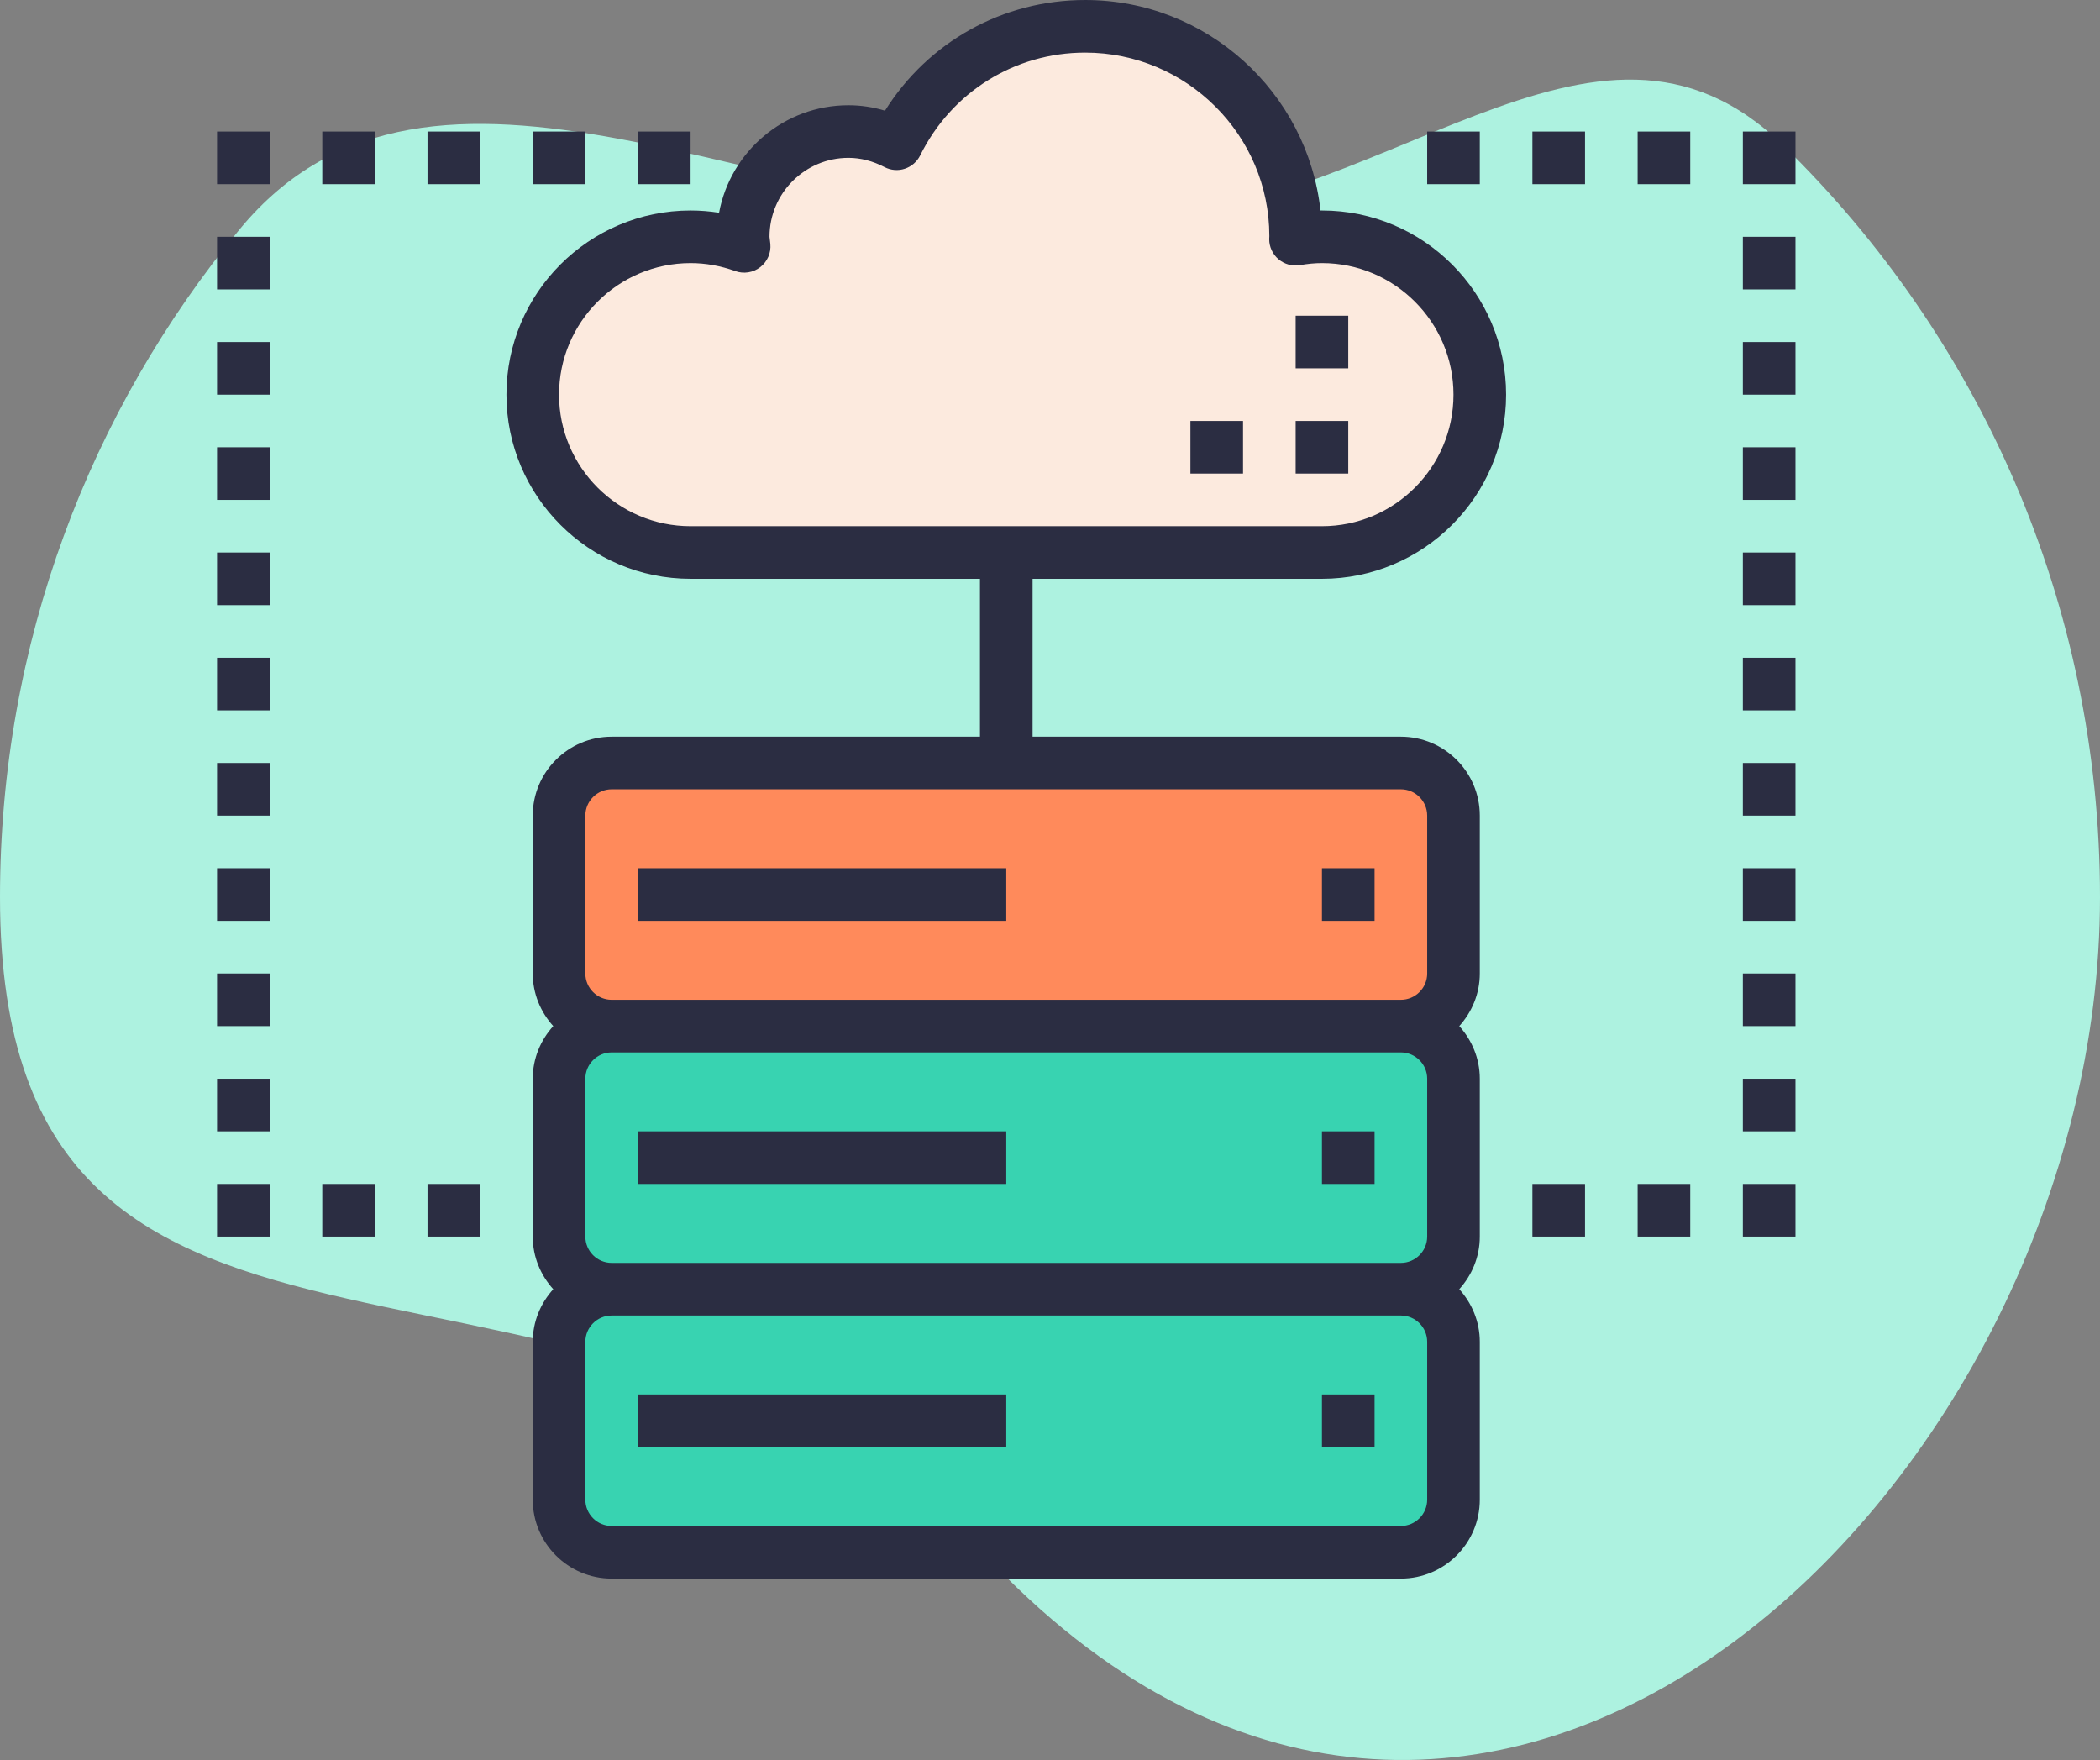 <?xml version="1.0" encoding="utf-8"?>
<!-- Generator: Adobe Illustrator 17.0.0, SVG Export Plug-In . SVG Version: 6.00 Build 0)  -->
<!DOCTYPE svg PUBLIC "-//W3C//DTD SVG 1.1//EN" "http://www.w3.org/Graphics/SVG/1.1/DTD/svg11.dtd">
<svg version="1.1" id="Layer_1" xmlns="http://www.w3.org/2000/svg" xmlns:xlink="http://www.w3.org/1999/xlink" x="0px" y="0px"
	 width="791.987px" height="663.688px" viewBox="-175.86 216.305 791.987 663.688"
	 enable-background="new -175.86 216.305 791.987 663.688" xml:space="preserve">
<rect x="-175.86" y="216.305" width="791.987" height="663.688" fill="#808080" stroke="none"/>
<path fill="#ADF2E0" d="M616.127,554.606c0-111.123-45.771-211.555-119.489-283.472c-71.367-69.623-151.062,29.401-258.64,29.401
	c-123.019,0-250.801-85.826-323.432,2.182c-56.491,68.451-90.426,156.207-90.426,251.889c0,218.701,222.808,99.743,379.122,256.056
	C389.235,996.635,616.127,773.307,616.127,554.606z"/>
<path fill="#FCEADE" d="M84.584,424.653H203.64h119.056c32.879,0,59.528-26.649,59.528-59.528s-26.649-59.528-59.528-59.528
	c-3.403,0-6.717,0.347-9.971,0.903c0.01-0.308,0.05-0.595,0.05-0.903c0-43.832-35.538-79.371-79.371-79.371
	c-31.222,0-58.159,18.077-71.116,44.289c-5.467-2.847-11.588-4.604-18.176-4.604c-21.916,0-39.685,17.769-39.685,39.685
	c0,1.23,0.248,2.391,0.357,3.592c-6.31-2.282-13.096-3.592-20.2-3.592c-32.879,0-59.528,26.649-59.528,59.528
	S51.705,424.653,84.584,424.653z"/>
<path fill="#FF8A5B" d="M372.303,583.394v-59.528c0-10.963-8.88-19.843-19.843-19.843H203.64H54.82
	c-10.963,0-19.843,8.88-19.843,19.843v59.528c0,10.963,8.88,19.843,19.843,19.843h297.64
	C363.423,603.237,372.303,594.357,372.303,583.394z"/>
<path fill="#38D3B1" d="M34.977,623.08v59.528c0,10.963,8.88,19.843,19.843,19.843c-10.963,0-19.843,8.88-19.843,19.843v59.528
	c0,10.963,8.88,19.843,19.843,19.843h297.64c10.963,0,19.843-8.88,19.843-19.843v-59.528c0-10.963-8.88-19.843-19.843-19.843
	c10.963,0,19.843-8.88,19.843-19.843V623.08c0-10.963-8.88-19.843-19.843-19.843H54.82C43.857,603.237,34.977,612.117,34.977,623.08
	z"/>
<g>
	<rect x="-54.315" y="662.765" fill="#2B2D42" width="19.843" height="19.843"/>
	<rect x="-14.629" y="662.765" fill="#2B2D42" width="19.843" height="19.843"/>
	<rect x="-94" y="662.765" fill="#2B2D42" width="19.843" height="19.843"/>
	<rect x="-94" y="623.08" fill="#2B2D42" width="19.843" height="19.843"/>
	<rect x="-94" y="583.394" fill="#2B2D42" width="19.843" height="19.843"/>
	<rect x="-94" y="543.709" fill="#2B2D42" width="19.843" height="19.843"/>
	<rect x="-94" y="504.024" fill="#2B2D42" width="19.843" height="19.843"/>
	<rect x="-94" y="464.338" fill="#2B2D42" width="19.843" height="19.843"/>
	<rect x="-94" y="424.653" fill="#2B2D42" width="19.843" height="19.843"/>
	<rect x="-94" y="384.968" fill="#2B2D42" width="19.843" height="19.843"/>
	<rect x="-94" y="345.282" fill="#2B2D42" width="19.843" height="19.843"/>
	<rect x="-94" y="305.597" fill="#2B2D42" width="19.843" height="19.843"/>
	<rect x="-94" y="265.912" fill="#2B2D42" width="19.843" height="19.843"/>
	<rect x="-54.315" y="265.912" fill="#2B2D42" width="19.843" height="19.843"/>
	<rect x="-14.629" y="265.912" fill="#2B2D42" width="19.843" height="19.843"/>
	<rect x="25.056" y="265.912" fill="#2B2D42" width="19.843" height="19.843"/>
	<rect x="64.741" y="265.912" fill="#2B2D42" width="19.843" height="19.843"/>
	<path fill="#2B2D42" d="M84.584,434.574h109.135v59.528H54.82c-16.41,0-29.764,13.354-29.764,29.764v59.528
		c0,7.649,2.986,14.565,7.739,19.843c-4.762,5.278-7.739,12.193-7.739,19.843v59.528c0,7.649,2.986,14.564,7.739,19.843
		c-4.762,5.278-7.739,12.193-7.739,19.843v59.528c0,16.41,13.354,29.764,29.764,29.764h297.64c16.41,0,29.764-13.354,29.764-29.764
		v-59.528c0-7.649-2.986-14.565-7.739-19.843c4.762-5.278,7.739-12.193,7.739-19.843V623.08c0-7.649-2.986-14.565-7.739-19.843
		c4.762-5.278,7.739-12.193,7.739-19.843v-59.528c0-16.41-13.354-29.764-29.764-29.764H213.561v-59.528h109.135
		c38.296,0,69.449-31.153,69.449-69.449s-31.153-69.449-69.449-69.449c-0.189,0-0.367,0-0.546,0
		c-4.951-44.586-42.86-79.371-88.746-79.371c-31.054,0-59.22,15.775-75.501,41.739c-4.514-1.369-9.128-2.054-13.791-2.054
		c-24.258,0-44.507,17.501-48.783,40.539c-3.552-0.566-7.143-0.853-10.745-0.853c-38.296,0-69.449,31.153-69.449,69.449
		S46.288,434.574,84.584,434.574z M362.381,623.08v59.528c0,5.467-4.455,9.921-9.921,9.921H54.82c-5.467,0-9.921-4.455-9.921-9.921
		V623.08c0-5.467,4.455-9.921,9.921-9.921h297.64C357.927,613.158,362.381,617.613,362.381,623.08z M362.381,781.821
		c0,5.467-4.455,9.921-9.921,9.921H54.82c-5.467,0-9.921-4.455-9.921-9.921v-59.528c0-5.467,4.455-9.921,9.921-9.921h297.64
		c5.467,0,9.921,4.455,9.921,9.921V781.821z M362.381,523.866v59.528c0,5.467-4.455,9.921-9.921,9.921H54.82
		c-5.467,0-9.921-4.455-9.921-9.921v-59.528c0-5.467,4.455-9.921,9.921-9.921h297.64C357.927,513.945,362.381,518.4,362.381,523.866
		z M84.584,315.518c5.665,0,11.33,1.012,16.827,3.006c3.195,1.161,6.756,0.605,9.445-1.478c2.689-2.074,4.127-5.377,3.81-8.761
		l-0.317-2.689c0-16.41,13.354-29.764,29.764-29.764c4.574,0,9.157,1.171,13.602,3.482c2.371,1.23,5.139,1.458,7.659,0.625
		c2.53-0.833,4.623-2.649,5.804-5.03c11.826-23.91,35.667-38.763,62.227-38.763c38.296,0,69.449,31.153,69.449,69.181
		c-0.02,0.238-0.05,0.933-0.05,1.171c0,2.917,1.29,5.695,3.522,7.58c2.232,1.875,5.159,2.689,8.066,2.203
		c3.006-0.516,5.725-0.764,8.304-0.764c27.353,0,49.607,22.254,49.607,49.607s-22.254,49.607-49.607,49.607H84.584
		c-27.353,0-49.607-22.254-49.607-49.607S57.231,315.518,84.584,315.518z"/>
	<rect x="322.696" y="543.709" fill="#2B2D42" width="19.843" height="19.843"/>
	<rect x="64.741" y="543.709" fill="#2B2D42" width="138.899" height="19.843"/>
	<rect x="322.696" y="642.922" fill="#2B2D42" width="19.843" height="19.843"/>
	<rect x="64.741" y="642.922" fill="#2B2D42" width="138.899" height="19.843"/>
	<rect x="322.696" y="742.136" fill="#2B2D42" width="19.843" height="19.843"/>
	<rect x="64.741" y="742.136" fill="#2B2D42" width="138.899" height="19.843"/>
	<rect x="402.067" y="662.765" fill="#2B2D42" width="19.843" height="19.843"/>
	<rect x="441.752" y="662.765" fill="#2B2D42" width="19.843" height="19.843"/>
	<rect x="481.437" y="662.765" fill="#2B2D42" width="19.843" height="19.843"/>
	<rect x="481.437" y="623.08" fill="#2B2D42" width="19.843" height="19.843"/>
	<rect x="481.437" y="583.394" fill="#2B2D42" width="19.843" height="19.843"/>
	<rect x="481.437" y="543.709" fill="#2B2D42" width="19.843" height="19.843"/>
	<rect x="481.437" y="504.024" fill="#2B2D42" width="19.843" height="19.843"/>
	<rect x="481.437" y="464.338" fill="#2B2D42" width="19.843" height="19.843"/>
	<rect x="481.437" y="424.653" fill="#2B2D42" width="19.843" height="19.843"/>
	<rect x="481.437" y="384.968" fill="#2B2D42" width="19.843" height="19.843"/>
	<rect x="481.437" y="345.282" fill="#2B2D42" width="19.843" height="19.843"/>
	<rect x="481.437" y="305.597" fill="#2B2D42" width="19.843" height="19.843"/>
	<rect x="481.437" y="265.912" fill="#2B2D42" width="19.843" height="19.843"/>
	<rect x="441.752" y="265.912" fill="#2B2D42" width="19.843" height="19.843"/>
	<rect x="402.067" y="265.912" fill="#2B2D42" width="19.843" height="19.843"/>
	<rect x="362.381" y="265.912" fill="#2B2D42" width="19.843" height="19.843"/>
	<rect x="312.775" y="335.361" fill="#2B2D42" width="19.843" height="19.843"/>
	<rect x="312.775" y="375.046" fill="#2B2D42" width="19.843" height="19.843"/>
	<rect x="273.089" y="375.046" fill="#2B2D42" width="19.843" height="19.843"/>
</g>
</svg>
